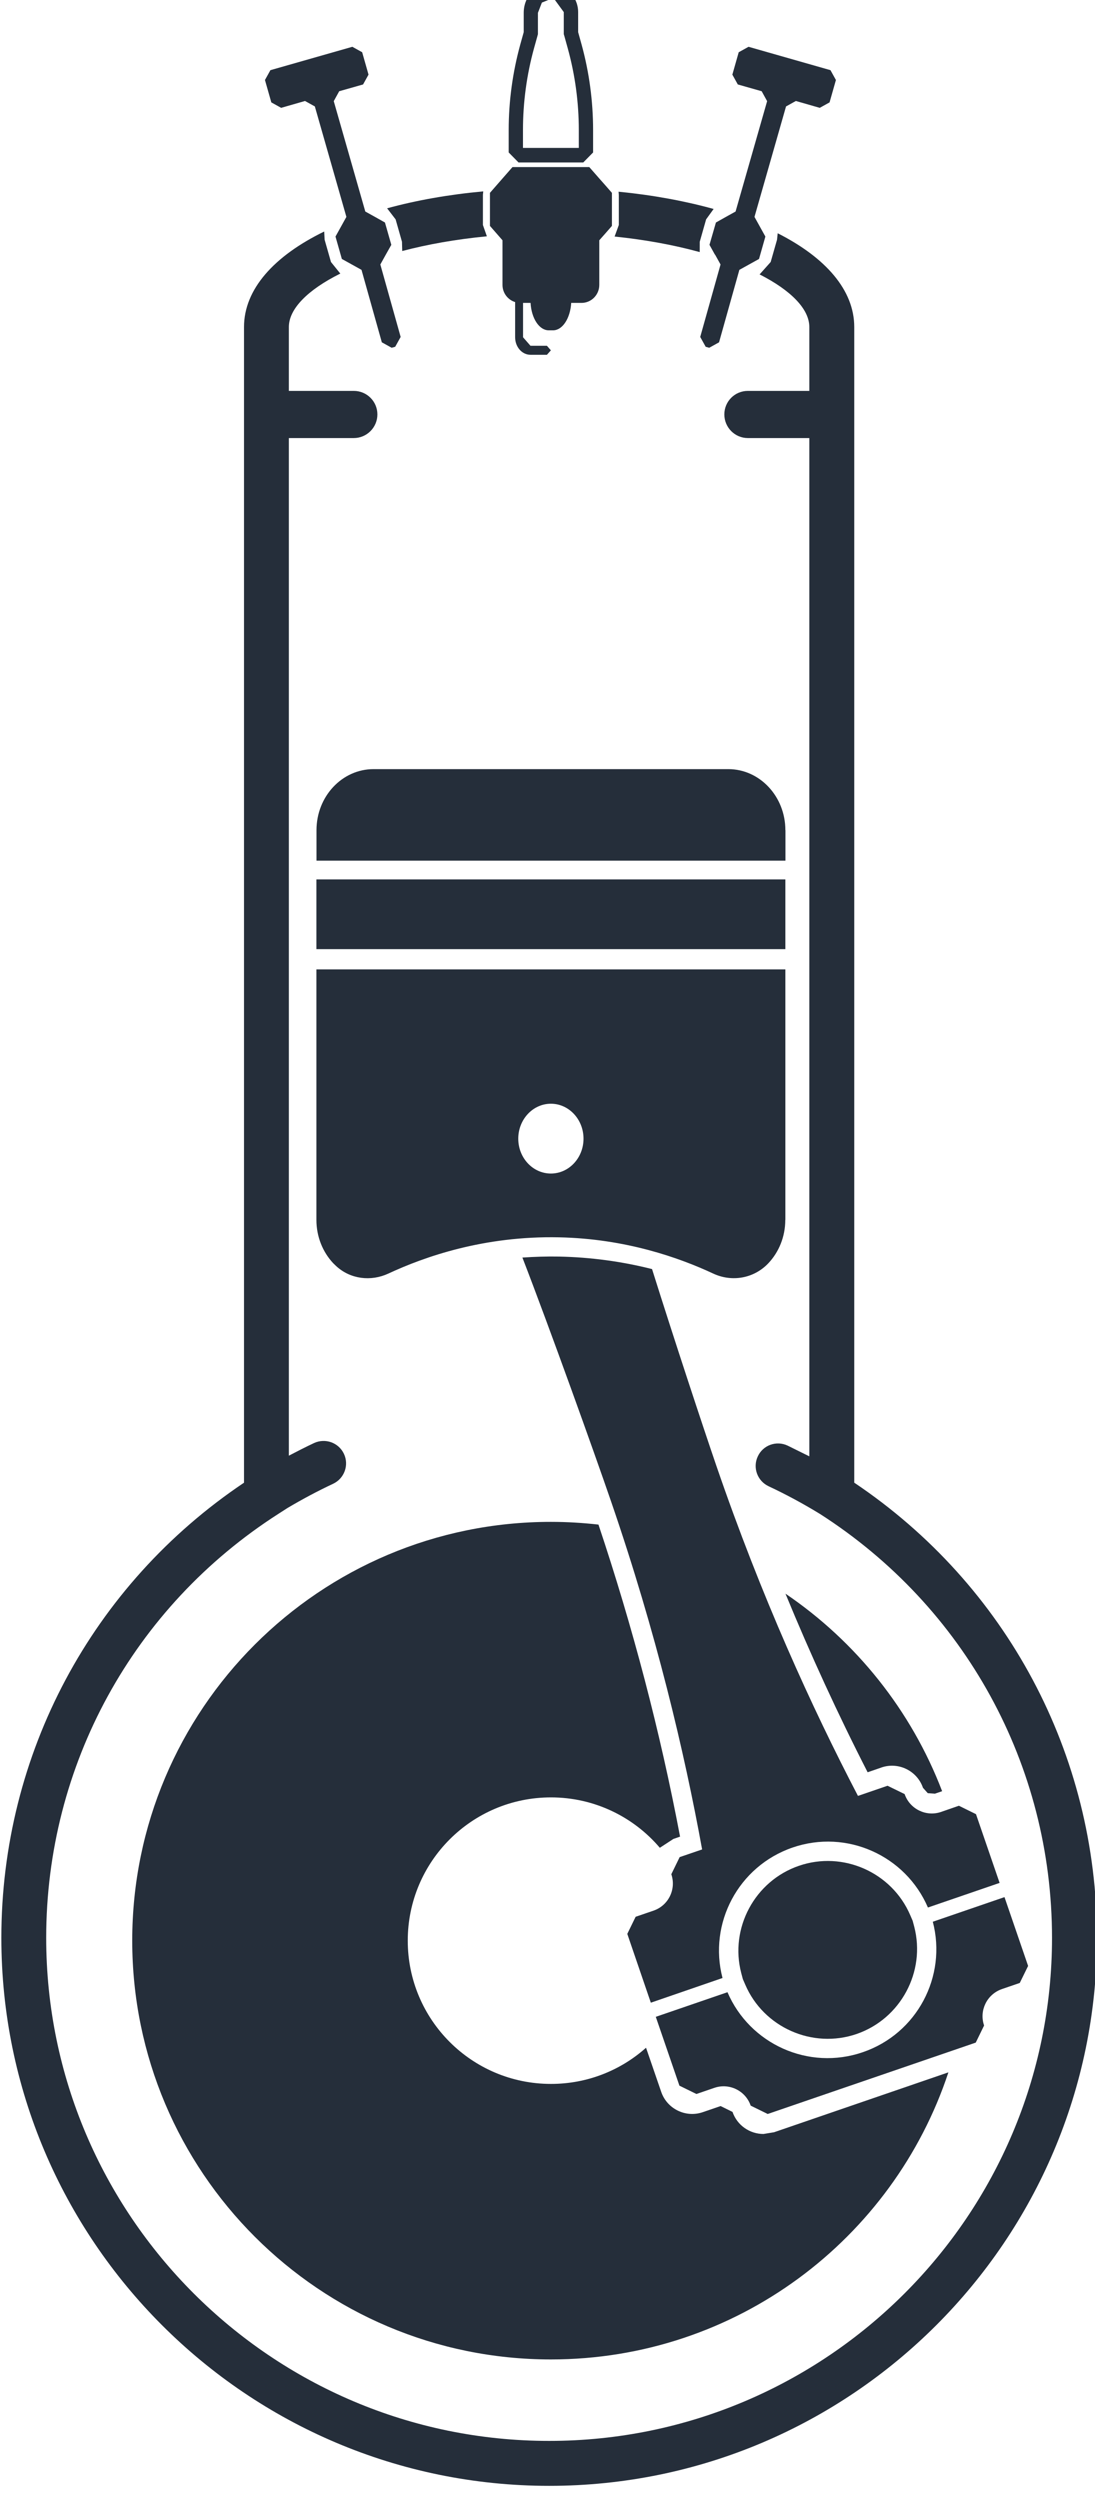 <?xml version="1.0" encoding="UTF-8" standalone="no"?>
<!-- Created with Inkscape (http://www.inkscape.org/) -->

<svg
   xmlns:dc="http://purl.org/dc/elements/1.1/"
   xmlns:cc="http://creativecommons.org/ns#"
   xmlns:rdf="http://www.w3.org/1999/02/22-rdf-syntax-ns#"
   xmlns:svg="http://www.w3.org/2000/svg"
   xmlns="http://www.w3.org/2000/svg"
   xmlns:sodipodi="http://sodipodi.sourceforge.net/DTD/sodipodi-0.dtd"
   xmlns:inkscape="http://www.inkscape.org/namespaces/inkscape"
   width="4.68mm"
   height="10.681mm"
   viewBox="0 0 4.68 10.681"
   version="1.1"
   id="svg6246"
   inkscape:version="0.92.3 (2405546, 2018-03-11)"
   sodipodi:docname="1.svg">
  <defs
     id="defs6240" />
  <sodipodi:namedview
     id="base"
     pagecolor="#ffffff"
     bordercolor="#666666"
     borderopacity="1.0"
     inkscape:pageopacity="0.0"
     inkscape:pageshadow="2"
     inkscape:zoom="5.6"
     inkscape:cx="40.986112"
     inkscape:cy="23.397142"
     inkscape:document-units="mm"
     inkscape:current-layer="layer1"
     showgrid="false"
     inkscape:snap-page="false"
     inkscape:window-width="1366"
     inkscape:window-height="719"
     inkscape:window-x="0"
     inkscape:window-y="25"
     inkscape:window-maximized="1" />
  <g
     inkscape:label="Livello 1"
     inkscape:groupmode="layer"
     id="layer1"
     transform="translate(-94.989,-134.988)">
    <g
       transform="matrix(0.353,0,0,-0.353,86.272,241.975)"
       id="g6297">
      <path
         d="m 34.203,293.031 c 0,0.408 -0.31,0.739 -0.691,0.739 h -4.295 c -0.382,0 -0.691,-0.331 -0.691,-0.739 v -0.369 h 5.678 v 0.369"
         style="fill:#252e3a;fill-opacity:1;fill-rule:nonzero;stroke:none;stroke-width:0.1"
         id="path1210"
         inkscape:connector-curvature="0" />
      <path
         d="M 34.203,292.435 H 28.525 v -0.844 h 5.678 v 0.844"
         style="fill:#252e3a;fill-opacity:1;fill-rule:nonzero;stroke:none;stroke-width:0.1"
         id="path1212"
         inkscape:connector-curvature="0" />
      <path
         d="m 31.364,288.875 c -0.218,0 -0.395,0.189 -0.395,0.422 0,0.233 0.177,0.423 0.395,0.423 0.218,0 0.395,-0.19 0.395,-0.423 0,-0.233 -0.177,-0.422 -0.395,-0.422 z m 2.839,-0.561 v 3.032 H 28.525 v -3.032 c 0,-0.204 0.077,-0.389 0.202,-0.523 l 0.034,-0.033 c 0.174,-0.163 0.425,-0.192 0.637,-0.093 0.436,0.203 1.156,0.457 2.064,0.438 0.81,-0.017 1.456,-0.247 1.868,-0.439 0.225,-0.105 0.491,-0.06 0.666,0.124 0.127,0.134 0.206,0.32 0.206,0.526"
         style="fill:#252e3a;fill-opacity:1;fill-rule:nonzero;stroke:none;stroke-width:0.1"
         id="path1214"
         inkscape:connector-curvature="0" />
      <path
         d="m 36.825,279.004 0.216,0.074 0.101,0.206 -0.286,0.833 -0.868,-0.298 c 0.173,-0.661 -0.19,-1.354 -0.847,-1.579 -0.657,-0.226 -1.369,0.098 -1.639,0.726 l -0.868,-0.298 0.286,-0.833 0.206,-0.101 0.216,0.074 c 0.181,0.063 0.379,-0.034 0.441,-0.215 l 0.206,-0.101 2.519,0.864 0.101,0.207 c -0.062,0.181 0.034,0.378 0.216,0.441"
         style="fill:#252e3a;fill-opacity:1;fill-rule:nonzero;stroke:none;stroke-width:0.1"
         id="path1216"
         inkscape:connector-curvature="0" />
      <path
         d="m 32.591,287.718 c -0.367,0.093 -0.744,0.144 -1.126,0.152 -0.148,0.003 -0.297,-0.002 -0.446,-0.012 0.332,-0.858 0.868,-2.353 1.074,-2.953 0.548,-1.594 0.887,-3.03 1.102,-4.211 l -0.272,-0.093 -0.101,-0.207 c 0.062,-0.181 -0.034,-0.379 -0.216,-0.441 l -0.216,-0.074 -0.101,-0.207 0.285,-0.833 0.868,0.299 c -0.173,0.66 0.191,1.353 0.848,1.579 0.657,0.226 1.369,-0.098 1.639,-0.726 l 0.868,0.298 -0.286,0.832 -0.207,0.102 -0.216,-0.075 c -0.181,-0.062 -0.379,0.035 -0.441,0.216 l -0.207,0.101 -0.358,-0.123 c -0.555,1.064 -1.169,2.406 -1.716,4 -0.163,0.476 -0.509,1.523 -0.777,2.376"
         style="fill:#252e3a;fill-opacity:1;fill-rule:nonzero;stroke:none;stroke-width:0.1"
         id="path1218"
         inkscape:connector-curvature="0" />
      <path
         d="m 31.364,281.324 c 0.528,0 1.002,-0.237 1.319,-0.61 l 0.164,0.107 0.081,0.028 c -0.241,1.273 -0.574,2.541 -0.988,3.777 -0.189,0.021 -0.381,0.033 -0.576,0.033 -2.8,0 -5.069,-2.27 -5.069,-5.069 0,-2.8 2.27,-5.069 5.069,-5.069 2.243,0 4.145,1.456 4.813,3.475 l -2.111,-0.725 -0.128,-0.021 c -0.165,0 -0.318,0.103 -0.375,0.267 l -0.144,0.071 -0.216,-0.074 c -0.206,-0.071 -0.432,0.039 -0.503,0.245 l -0.184,0.535 c -0.306,-0.273 -0.709,-0.438 -1.151,-0.438 -0.958,0 -1.734,0.776 -1.734,1.734 0,0.957 0.776,1.734 1.734,1.734"
         style="fill:#252e3a;fill-opacity:1;fill-rule:nonzero;stroke:none;stroke-width:0.1"
         id="path1220"
         inkscape:connector-curvature="0" />
      <path
         d="m 33.717,279.058 c 0.222,-0.519 0.815,-0.781 1.348,-0.598 0.534,0.184 0.84,0.754 0.698,1.3 l -0.019,0.071 -0.029,0.067 c -0.222,0.519 -0.815,0.782 -1.348,0.598 -0.534,-0.183 -0.841,-0.754 -0.698,-1.3 l 0.019,-0.071 0.029,-0.067"
         style="fill:#252e3a;fill-opacity:1;fill-rule:nonzero;stroke:none;stroke-width:0.1"
         id="path1222"
         inkscape:connector-curvature="0" />
      <path
         d="m 35.366,281.686 c 0.207,0.071 0.432,-0.04 0.503,-0.246 l 0.058,-0.065 0.087,-0.006 0.087,0.03 c -0.374,0.978 -1.043,1.812 -1.897,2.391 0.303,-0.736 0.635,-1.459 0.995,-2.162 l 0.168,0.058"
         style="fill:#252e3a;fill-opacity:1;fill-rule:nonzero;stroke:none;stroke-width:0.1"
         id="path1224"
         inkscape:connector-curvature="0" />
      <path
         d="m 27.979,301.84 0.119,-0.066 0.289,0.083 0.119,-0.066 0.382,-1.337 -0.066,-0.119 -0.066,-0.119 0.077,-0.271 0.119,-0.066 0.119,-0.066 0.246,-0.877 0.119,-0.066 0.043,0.012 0.066,0.119 -0.246,0.877 0.066,0.119 0.067,0.119 -0.077,0.27 -0.119,0.067 -0.119,0.066 -0.382,1.336 0.066,0.12 0.289,0.082 0.066,0.119 -0.077,0.271 -0.119,0.066 -0.992,-0.283 -0.066,-0.119 0.077,-0.271"
         style="fill:#252e3a;fill-opacity:1;fill-rule:nonzero;stroke:none;stroke-width:0.1"
         id="path1226"
         inkscape:connector-curvature="0" />
      <path
         d="m 33.352,299.997 0.066,-0.119 -0.246,-0.877 0.066,-0.119 0.043,-0.012 0.119,0.066 0.246,0.877 0.119,0.066 0.119,0.066 0.077,0.271 -0.066,0.119 -0.066,0.119 0.382,1.337 0.119,0.066 0.289,-0.083 0.119,0.066 0.077,0.271 -0.066,0.119 -0.992,0.283 -0.119,-0.066 -0.077,-0.271 0.066,-0.119 0.289,-0.082 0.066,-0.12 -0.382,-1.336 -0.119,-0.066 -0.119,-0.067 -0.078,-0.27 0.066,-0.119"
         style="fill:#252e3a;fill-opacity:1;fill-rule:nonzero;stroke:none;stroke-width:0.1"
         id="path1228"
         inkscape:connector-curvature="0" />
      <path
         d="m 32.136,300.216 c 0.379,-0.039 0.725,-0.104 1.03,-0.188 l 4e-4,0.125 0.077,0.271 0.091,0.126 c -0.346,0.096 -0.733,0.168 -1.151,0.209 l 0.003,-0.038 v -0.365 l -0.051,-0.14"
         style="fill:#252e3a;fill-opacity:1;fill-rule:nonzero;stroke:none;stroke-width:0.1"
         id="path1230"
         inkscape:connector-curvature="0" />
      <path
         d="m 29.484,300.424 0.077,-0.271 0.003,-0.112 c 0.304,0.08 0.649,0.142 1.025,0.178 l -0.048,0.137 v 0.365 l 0.004,0.042 c -0.423,-0.039 -0.814,-0.109 -1.164,-0.205 l 0.103,-0.134"
         style="fill:#252e3a;fill-opacity:1;fill-rule:nonzero;stroke:none;stroke-width:0.1"
         id="path1232"
         inkscape:connector-curvature="0" />
      <path
         inkscape:export-ydpi="96"
         inkscape:export-xdpi="96"
         d="m 35.037,285.133 v 13.988 c 0,0.446 -0.345,0.84 -0.927,1.135 l -0.008,-0.078 -0.077,-0.27 -0.134,-0.15 c 0.381,-0.194 0.602,-0.42 0.602,-0.637 v -0.773 h -0.744 c -0.158,0 -0.285,-0.127 -0.285,-0.285 0,-0.158 0.128,-0.286 0.285,-0.286 h 0.744 v -12.325 l -0.263,0.13 c -0.136,0.064 -0.298,0.006 -0.361,-0.131 -0.064,-0.136 -0.005,-0.297 0.131,-0.361 0.209,-0.098 0.415,-0.209 0.613,-0.33 l 0.005,-0.003 h 4e-4 c 1.761,-1.127 2.813,-3.046 2.813,-5.133 0,-3.358 -2.731,-6.089 -6.089,-6.089 -3.357,0 -6.089,2.731 -6.089,6.089 0,2.087 1.052,4.006 2.813,5.133 l 0.109,0.07 c 0.179,0.106 0.364,0.205 0.552,0.293 0.136,0.064 0.195,0.226 0.131,0.362 -0.064,0.136 -0.225,0.194 -0.362,0.131 -0.102,-0.048 -0.204,-0.1 -0.305,-0.153 v 12.317 h 0.786 c 0.157,0 0.286,0.128 0.286,0.286 0,0.158 -0.128,0.285 -0.286,0.285 h -0.786 v 0.773 c 0,0.22 0.229,0.451 0.623,0.647 l -0.113,0.14 -0.077,0.27 -0.005,0.099 c -0.608,-0.296 -0.971,-0.699 -0.971,-1.156 v -13.988 c -1.843,-1.237 -2.938,-3.285 -2.938,-5.509 0,-3.657 2.975,-6.633 6.633,-6.633 3.657,0 6.632,2.976 6.632,6.633 0,2.224 -1.096,4.272 -2.938,5.509"
         style="fill:#252e3a;fill-opacity:1;fill-rule:nonzero;stroke:none;stroke-width:0.1"
         id="path1234"
         inkscape:connector-curvature="0" />
      <path
         d="m 32.027,300.832 -0.077,0.087 -0.121,0.138 h -0.93 l -0.121,-0.138 -0.076,-0.087 -0.076,-0.087 v -0.4 l 0.076,-0.087 0.076,-0.087 v -0.54 c 0,-0.099 0.065,-0.181 0.153,-0.208 v -0.426 c 0,-0.117 0.083,-0.212 0.186,-0.212 h 0.199 l 0.048,0.054 -0.048,0.055 h -0.199 l -0.09,0.103 v 0.416 h 0.091 c 0.01,-0.186 0.104,-0.332 0.22,-0.332 h 0.052 c 0.115,0 0.209,0.146 0.22,0.332 h 0.125 c 0.119,0 0.215,0.098 0.215,0.218 v 0.54 0 l 0.077,0.087 0.076,0.087 v 0.4 l -0.076,0.087"
         style="fill:#252e3a;fill-opacity:1;fill-rule:nonzero;stroke:none;stroke-width:0.1"
         id="path1236"
         inkscape:connector-curvature="0" />
      <path
         d="m 31.364,303.268 -0.226,-0.091 c -0.069,-0.064 -0.103,-0.158 -0.103,-0.253 v -0.234 l -0.041,-0.147 c -0.093,-0.338 -0.141,-0.687 -0.141,-1.038 v -0.271 l 0.119,-0.121 h 0.392 0.392 l 0.119,0.121 v 0.271 c 0,0.351 -0.047,0.7 -0.14,1.038 l -0.041,0.147 v 0.243 c 0,0.147 -0.095,0.277 -0.234,0.32 z m 0,-0.176 0.045,-0.007 0.111,-0.152 v -0.267 l 0.007,-0.023 0.041,-0.148 c 0.089,-0.322 0.134,-0.655 0.134,-0.99 v -0.216 h -0.338 -0.338 v 0.216 c 0,0.335 0.045,0.668 0.134,0.991 l 0.041,0.147 0.006,0.023 v 0.024 0.234 l 0.048,0.124 0.109,0.044"
         style="fill:#252e3a;fill-opacity:1;fill-rule:nonzero;stroke:none;stroke-width:0.1"
         id="path1238"
         inkscape:connector-curvature="0" />
    </g>
  </g>
</svg>
